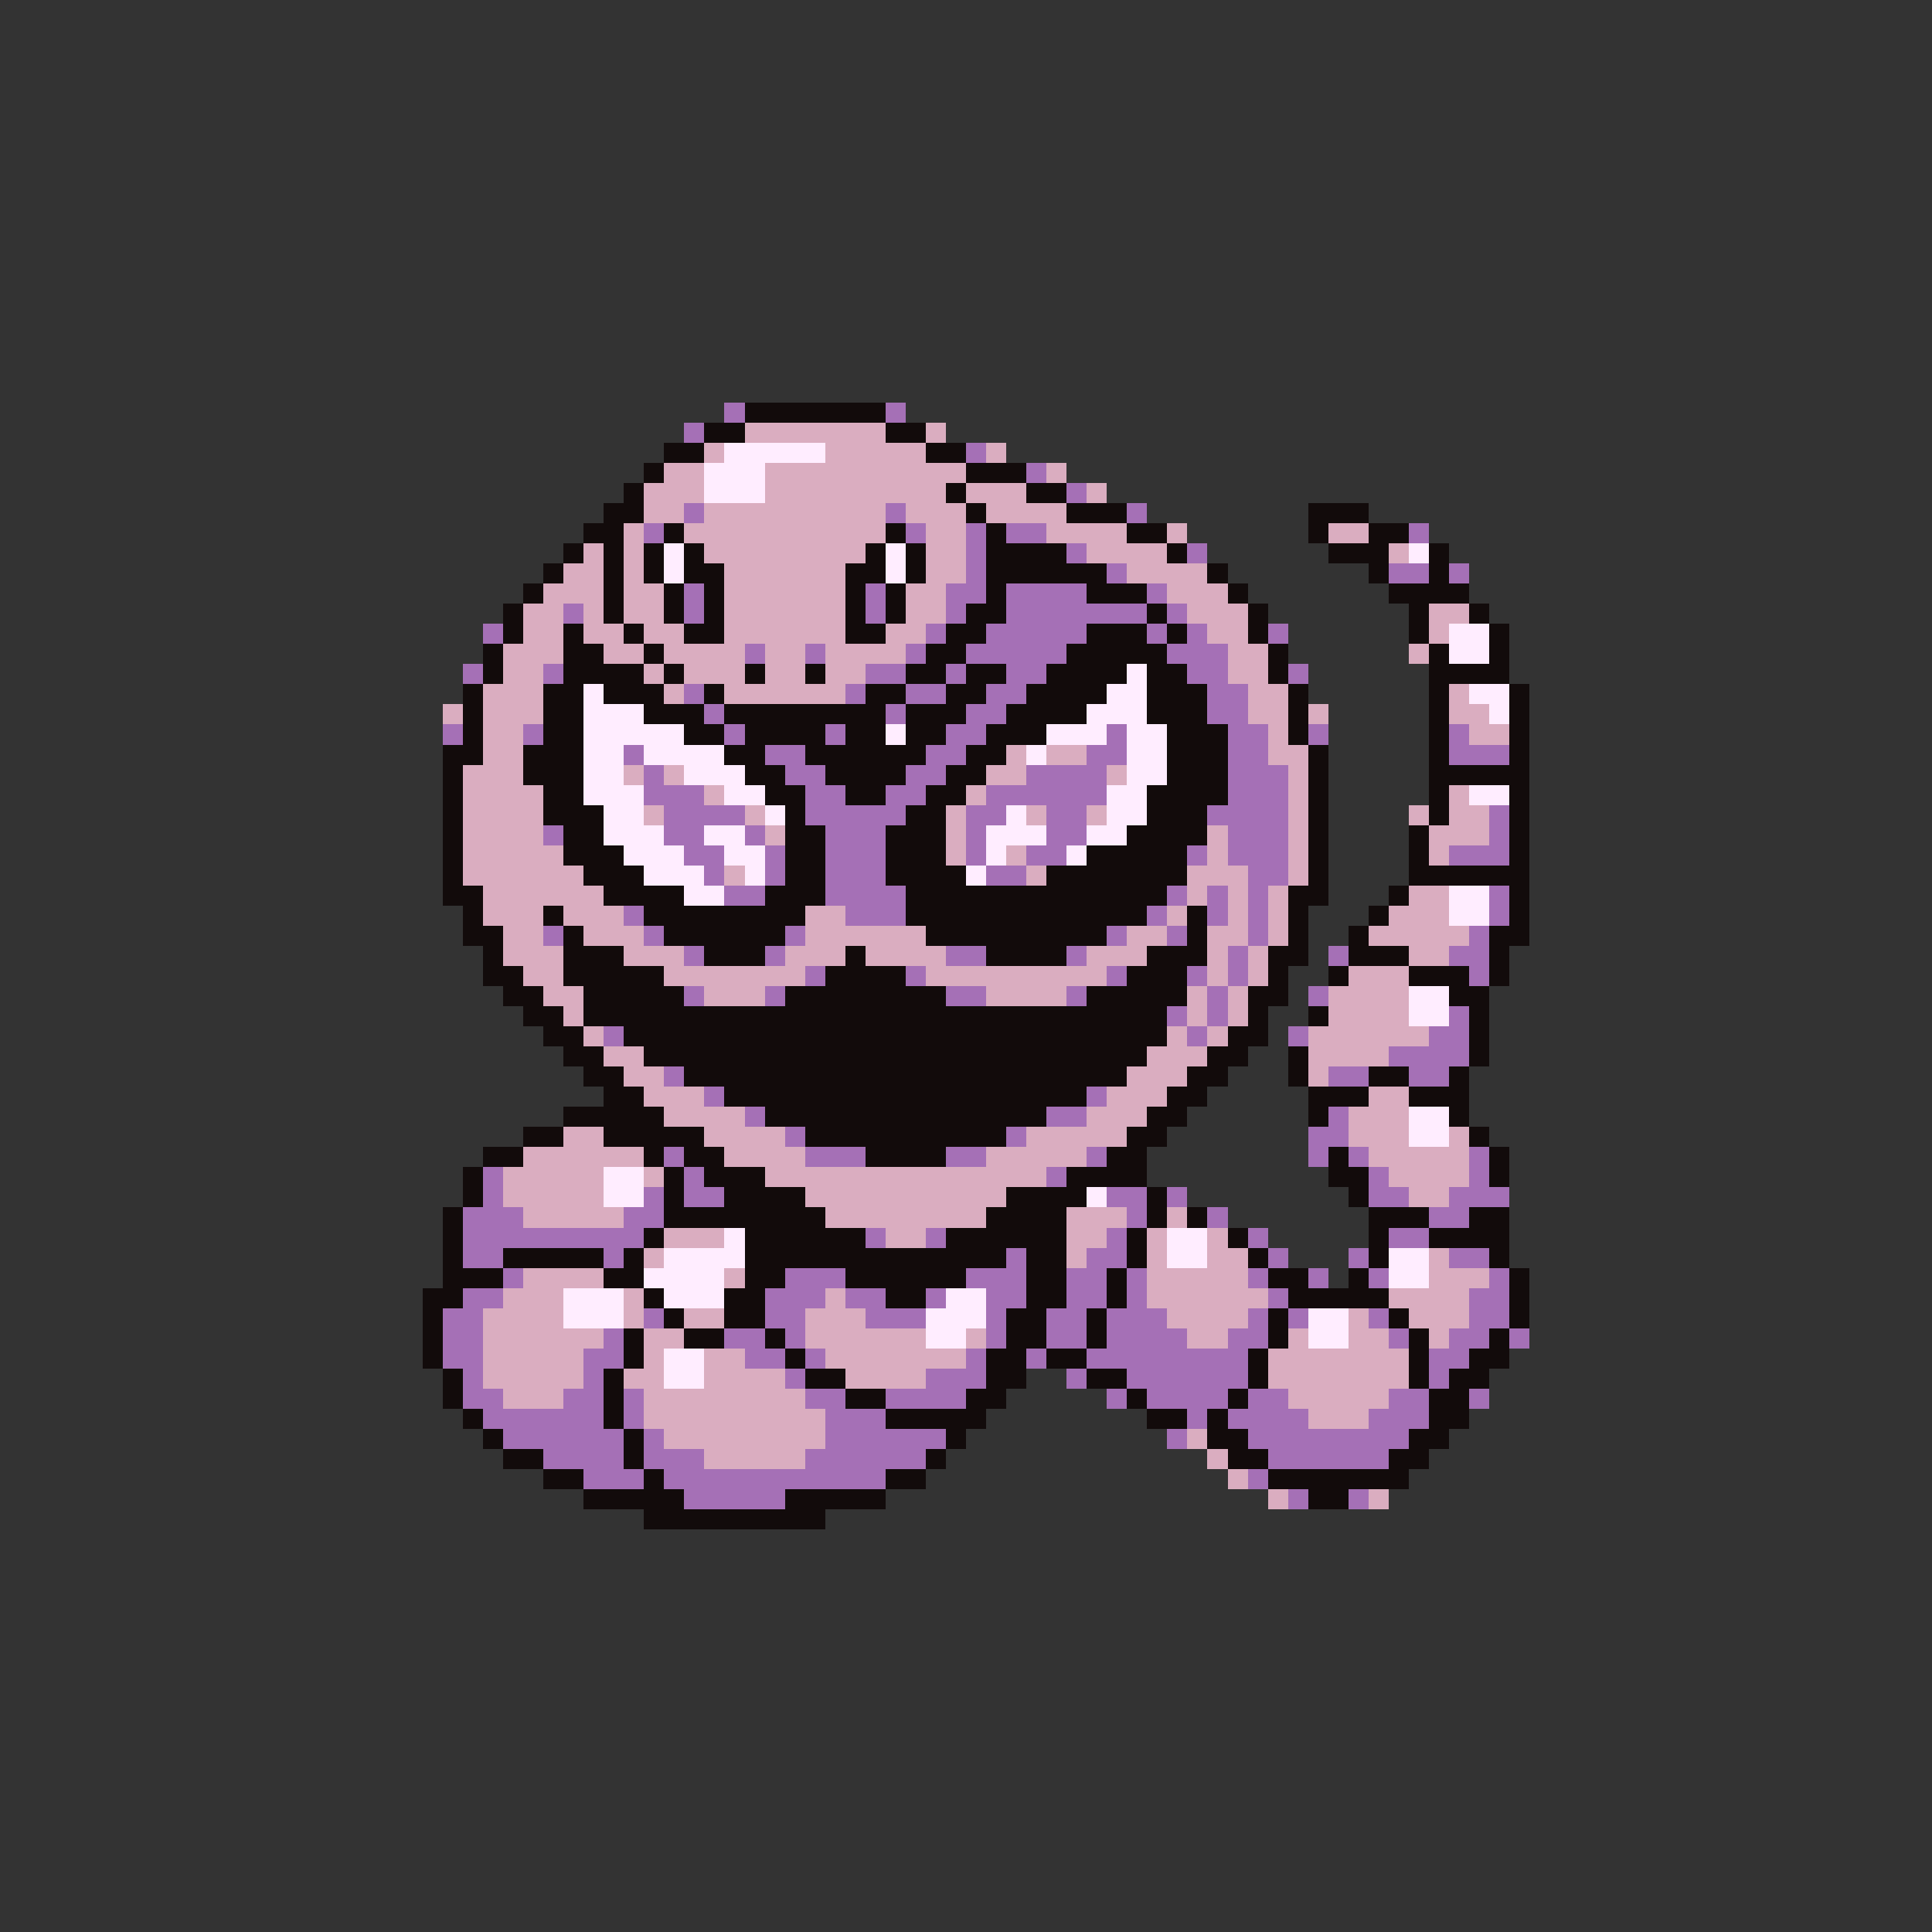 <svg xmlns="http://www.w3.org/2000/svg" viewBox="0 -0.5 96 96" shape-rendering="crispEdges">
<rect x="0" y="-0.5" width="96" height="96" fill="#333333" stroke="none"/>
<path stroke="#a570b6" d="M36 20h1M44 20h1M34 21h1M48 22h1M51 23h1M53 24h1M34 25h1M44 25h1M56 25h1M32 26h1M45 26h1M48 26h1M50 26h2M70 26h1M48 27h1M53 27h1M59 27h1M48 28h1M55 28h1M69 28h2M72 28h1M34 29h1M43 29h1M47 29h2M50 29h4M57 29h1M28 30h1M34 30h1M43 30h1M47 30h1M50 30h7M58 30h1M24 31h1M46 31h1M49 31h5M57 31h1M59 31h1M63 31h1M37 32h1M40 32h1M45 32h1M48 32h5M58 32h3M23 33h1M27 33h1M43 33h2M47 33h1M50 33h2M59 33h2M64 33h1M34 34h1M42 34h1M45 34h2M49 34h2M60 34h2M35 35h1M44 35h1M48 35h2M60 35h2M22 36h1M26 36h1M36 36h1M41 36h1M47 36h2M55 36h1M61 36h2M65 36h1M72 36h1M31 37h1M38 37h2M46 37h2M54 37h2M61 37h2M72 37h3M32 38h1M39 38h2M45 38h2M51 38h4M61 38h3M32 39h3M40 39h2M44 39h2M49 39h6M61 39h3M33 40h4M40 40h5M48 40h2M52 40h2M60 40h4M74 40h1M27 41h1M33 41h2M37 41h1M41 41h3M48 41h1M52 41h2M61 41h3M74 41h1M34 42h2M38 42h1M41 42h3M48 42h1M51 42h2M59 42h1M61 42h3M72 42h3M35 43h1M38 43h1M41 43h3M49 43h2M62 43h2M36 44h2M41 44h4M58 44h1M60 44h1M62 44h1M74 44h1M31 45h1M42 45h3M57 45h1M60 45h1M62 45h1M74 45h1M27 46h1M32 46h1M39 46h1M55 46h1M58 46h1M62 46h1M73 46h1M34 47h1M38 47h1M47 47h2M53 47h1M61 47h1M66 47h1M72 47h2M40 48h1M45 48h1M55 48h1M59 48h1M61 48h1M73 48h1M34 49h1M38 49h1M47 49h2M53 49h1M60 49h1M65 49h1M58 50h1M60 50h1M72 50h1M30 51h1M59 51h1M64 51h1M71 51h2M69 52h4M33 53h1M66 53h2M70 53h2M35 54h1M54 54h1M37 55h1M52 55h2M66 55h1M39 56h1M50 56h1M65 56h2M33 57h1M40 57h3M47 57h2M54 57h1M65 57h1M67 57h1M73 57h1M24 58h1M34 58h1M52 58h1M68 58h1M73 58h1M24 59h1M32 59h1M34 59h2M55 59h2M58 59h1M68 59h2M72 59h3M23 60h3M31 60h2M56 60h1M60 60h1M71 60h2M23 61h9M43 61h1M46 61h1M55 61h1M62 61h1M69 61h2M23 62h2M30 62h1M50 62h1M54 62h2M63 62h1M67 62h1M72 62h2M25 63h1M39 63h3M48 63h3M53 63h2M56 63h1M62 63h1M65 63h1M68 63h1M74 63h1M23 64h2M38 64h3M42 64h2M46 64h1M49 64h2M53 64h2M56 64h1M63 64h1M73 64h2M22 65h2M32 65h1M38 65h2M43 65h3M49 65h1M52 65h2M55 65h3M62 65h1M64 65h1M68 65h1M73 65h2M22 66h2M30 66h1M36 66h2M39 66h1M49 66h1M52 66h2M55 66h4M61 66h2M69 66h1M72 66h2M75 66h1M22 67h2M29 67h2M37 67h2M40 67h1M48 67h1M51 67h1M54 67h8M71 67h2M23 68h1M29 68h1M39 68h1M46 68h3M53 68h1M56 68h6M71 68h1M23 69h2M28 69h2M31 69h1M40 69h2M44 69h4M55 69h1M57 69h4M62 69h2M69 69h2M73 69h1M24 70h6M31 70h1M41 70h3M59 70h1M61 70h4M68 70h3M25 71h6M32 71h1M41 71h6M58 71h1M62 71h8M27 72h4M32 72h3M40 72h6M63 72h6M29 73h3M33 73h11M62 73h1M34 74h5M64 74h1M67 74h1" />
<path stroke="#120b0b" d="M37 20h7M35 21h2M44 21h2M33 22h2M46 22h2M32 23h1M48 23h3M31 24h1M47 24h1M51 24h2M30 25h2M48 25h1M53 25h3M65 25h3M29 26h2M33 26h1M44 26h1M49 26h1M56 26h2M65 26h1M68 26h2M28 27h1M30 27h1M32 27h1M34 27h1M43 27h1M45 27h1M49 27h4M58 27h1M66 27h3M71 27h1M27 28h1M30 28h1M32 28h1M34 28h2M42 28h2M45 28h1M49 28h6M60 28h1M68 28h1M71 28h1M26 29h1M30 29h1M33 29h1M35 29h1M42 29h1M44 29h1M49 29h1M54 29h3M61 29h1M69 29h4M25 30h1M30 30h1M33 30h1M35 30h1M42 30h1M44 30h1M48 30h2M57 30h1M62 30h1M70 30h1M73 30h1M25 31h1M28 31h1M31 31h1M34 31h2M42 31h2M47 31h2M54 31h3M58 31h1M62 31h1M70 31h1M74 31h1M24 32h1M28 32h2M32 32h1M46 32h2M53 32h5M63 32h1M71 32h1M74 32h1M24 33h1M28 33h4M33 33h1M37 33h1M40 33h1M45 33h2M48 33h2M52 33h4M57 33h2M63 33h1M71 33h4M23 34h1M27 34h2M30 34h3M35 34h1M43 34h2M47 34h2M51 34h4M57 34h3M64 34h1M71 34h1M75 34h1M23 35h1M27 35h2M32 35h3M36 35h8M45 35h3M50 35h4M57 35h3M64 35h1M71 35h1M75 35h1M23 36h1M27 36h2M34 36h2M37 36h4M42 36h2M45 36h2M49 36h3M58 36h3M64 36h1M71 36h1M75 36h1M22 37h2M26 37h3M36 37h2M40 37h6M48 37h2M58 37h3M65 37h1M71 37h1M75 37h1M22 38h1M26 38h3M37 38h2M41 38h4M47 38h2M58 38h3M65 38h1M71 38h5M22 39h1M27 39h2M38 39h2M42 39h2M46 39h2M57 39h4M65 39h1M71 39h1M75 39h1M22 40h1M27 40h3M39 40h1M45 40h2M57 40h3M65 40h1M71 40h1M75 40h1M22 41h1M28 41h2M39 41h2M44 41h3M56 41h4M65 41h1M70 41h1M75 41h1M22 42h1M28 42h3M39 42h2M44 42h3M54 42h5M65 42h1M70 42h1M75 42h1M22 43h1M29 43h3M39 43h2M44 43h4M52 43h7M65 43h1M70 43h6M22 44h2M30 44h4M38 44h3M45 44h13M64 44h2M69 44h1M75 44h1M23 45h1M27 45h1M32 45h8M45 45h12M59 45h1M64 45h1M68 45h1M75 45h1M23 46h2M28 46h1M33 46h6M46 46h9M59 46h1M64 46h1M67 46h1M74 46h2M24 47h1M28 47h3M35 47h3M42 47h1M49 47h4M57 47h3M63 47h2M67 47h3M74 47h1M24 48h2M28 48h5M41 48h4M56 48h3M63 48h1M66 48h1M70 48h3M74 48h1M25 49h2M29 49h5M39 49h8M54 49h5M62 49h2M72 49h2M26 50h2M29 50h29M62 50h1M65 50h1M73 50h1M27 51h2M31 51h27M61 51h2M73 51h1M28 52h2M32 52h25M60 52h2M64 52h1M73 52h1M29 53h2M34 53h22M59 53h2M64 53h1M68 53h2M72 53h1M30 54h2M36 54h18M58 54h2M65 54h3M70 54h3M28 55h5M38 55h14M57 55h2M65 55h1M72 55h1M26 56h2M30 56h5M40 56h10M56 56h2M73 56h1M24 57h2M32 57h1M34 57h2M43 57h4M55 57h2M66 57h1M74 57h1M23 58h1M33 58h1M35 58h3M53 58h4M66 58h2M74 58h1M23 59h1M33 59h1M36 59h4M50 59h4M57 59h1M67 59h1M22 60h1M33 60h8M49 60h4M57 60h1M59 60h1M68 60h3M73 60h2M22 61h1M32 61h1M37 61h6M47 61h6M56 61h1M61 61h1M68 61h1M71 61h4M22 62h1M25 62h5M31 62h1M37 62h13M51 62h2M56 62h1M62 62h1M68 62h1M74 62h1M22 63h3M30 63h2M37 63h2M42 63h6M51 63h2M55 63h1M63 63h2M67 63h1M75 63h1M21 64h2M32 64h1M36 64h2M44 64h2M51 64h2M55 64h1M64 64h5M75 64h1M21 65h1M33 65h1M36 65h2M50 65h2M54 65h1M63 65h1M69 65h1M75 65h1M21 66h1M31 66h1M34 66h2M38 66h1M50 66h2M54 66h1M63 66h1M70 66h1M74 66h1M21 67h1M31 67h1M39 67h1M49 67h2M52 67h2M62 67h1M70 67h1M73 67h2M22 68h1M30 68h1M40 68h2M49 68h2M54 68h2M62 68h1M70 68h1M72 68h2M22 69h1M30 69h1M42 69h2M48 69h2M56 69h1M61 69h1M71 69h2M23 70h1M30 70h1M44 70h5M57 70h2M60 70h1M71 70h2M24 71h1M31 71h1M47 71h1M60 71h2M70 71h2M25 72h2M31 72h1M46 72h1M61 72h2M69 72h2M27 73h2M32 73h1M44 73h2M63 73h7M29 74h5M39 74h5M65 74h2M32 75h9" />
<path stroke="#daadc0" d="M37 21h7M46 21h1M35 22h1M41 22h5M49 22h1M33 23h2M38 23h10M52 23h1M32 24h3M38 24h9M48 24h3M54 24h1M32 25h2M35 25h9M45 25h3M49 25h4M31 26h1M34 26h10M46 26h2M52 26h4M58 26h1M66 26h2M29 27h1M31 27h1M35 27h8M46 27h2M54 27h4M69 27h1M28 28h2M31 28h1M36 28h6M46 28h2M56 28h4M27 29h3M31 29h2M36 29h6M45 29h2M58 29h3M26 30h2M29 30h1M31 30h2M36 30h6M45 30h2M59 30h3M71 30h2M26 31h2M29 31h2M32 31h2M36 31h6M44 31h2M60 31h2M71 31h1M25 32h3M30 32h2M33 32h4M38 32h2M41 32h4M61 32h2M70 32h1M25 33h2M32 33h1M34 33h3M38 33h2M41 33h2M61 33h2M24 34h3M33 34h1M36 34h6M62 34h2M72 34h1M22 35h1M24 35h3M62 35h2M65 35h1M72 35h2M24 36h2M63 36h1M73 36h2M24 37h2M50 37h1M52 37h2M63 37h2M23 38h3M31 38h1M33 38h1M49 38h2M55 38h1M64 38h1M23 39h4M35 39h1M48 39h1M64 39h1M72 39h1M23 40h4M32 40h1M37 40h1M47 40h1M51 40h1M54 40h1M64 40h1M70 40h1M72 40h2M23 41h4M38 41h1M47 41h1M60 41h1M64 41h1M71 41h3M23 42h5M47 42h1M50 42h1M60 42h1M64 42h1M71 42h1M23 43h6M36 43h1M51 43h1M59 43h3M64 43h1M24 44h6M59 44h1M61 44h1M63 44h1M70 44h2M24 45h3M28 45h3M40 45h2M58 45h1M61 45h1M63 45h1M69 45h3M25 46h2M29 46h3M40 46h6M56 46h2M60 46h2M63 46h1M68 46h5M25 47h3M31 47h3M39 47h3M43 47h4M54 47h3M60 47h1M62 47h1M70 47h2M26 48h2M33 48h7M46 48h9M60 48h1M62 48h1M67 48h3M27 49h2M35 49h3M49 49h4M59 49h1M61 49h1M66 49h4M28 50h1M59 50h1M61 50h1M66 50h4M29 51h1M58 51h1M60 51h1M65 51h6M30 52h2M57 52h3M65 52h4M31 53h2M56 53h3M65 53h1M32 54h3M55 54h3M68 54h2M33 55h4M54 55h3M67 55h3M28 56h2M35 56h4M51 56h5M67 56h3M72 56h1M26 57h6M36 57h4M49 57h5M68 57h5M25 58h5M32 58h1M38 58h14M69 58h4M25 59h5M40 59h10M70 59h2M26 60h5M41 60h8M53 60h3M58 60h1M33 61h3M44 61h2M53 61h2M57 61h1M60 61h1M32 62h1M53 62h1M57 62h1M60 62h2M71 62h1M26 63h4M36 63h1M57 63h5M71 63h3M25 64h3M31 64h1M41 64h1M57 64h6M69 64h4M24 65h4M31 65h1M34 65h2M40 65h3M58 65h4M67 65h1M70 65h3M24 66h6M32 66h2M40 66h6M48 66h1M59 66h2M64 66h1M67 66h2M71 66h1M24 67h5M32 67h1M35 67h2M41 67h7M63 67h7M24 68h5M31 68h2M35 68h4M42 68h4M63 68h7M25 69h3M32 69h8M64 69h5M32 70h9M65 70h3M33 71h8M59 71h1M35 72h5M60 72h1M61 73h1M63 74h1M68 74h1" />
<path stroke="#ffedff" d="M36 22h5M35 23h3M35 24h3M33 27h1M44 27h1M70 27h1M33 28h1M44 28h1M72 31h2M72 32h2M56 33h1M29 34h1M55 34h2M73 34h2M29 35h3M54 35h3M74 35h1M29 36h5M44 36h1M52 36h3M56 36h2M29 37h2M32 37h4M51 37h1M56 37h2M29 38h2M34 38h3M56 38h2M29 39h3M36 39h2M55 39h2M73 39h2M30 40h2M38 40h1M50 40h1M55 40h2M30 41h3M35 41h2M49 41h3M54 41h2M31 42h3M36 42h2M49 42h1M53 42h1M32 43h3M37 43h1M48 43h1M34 44h2M72 44h2M72 45h2M70 49h2M70 50h2M70 55h2M70 56h2M30 58h2M30 59h2M54 59h1M36 61h1M58 61h2M33 62h4M58 62h2M69 62h2M32 63h4M69 63h2M28 64h3M33 64h3M47 64h2M28 65h3M46 65h3M65 65h2M46 66h2M65 66h2M33 67h2M33 68h2" />
</svg>